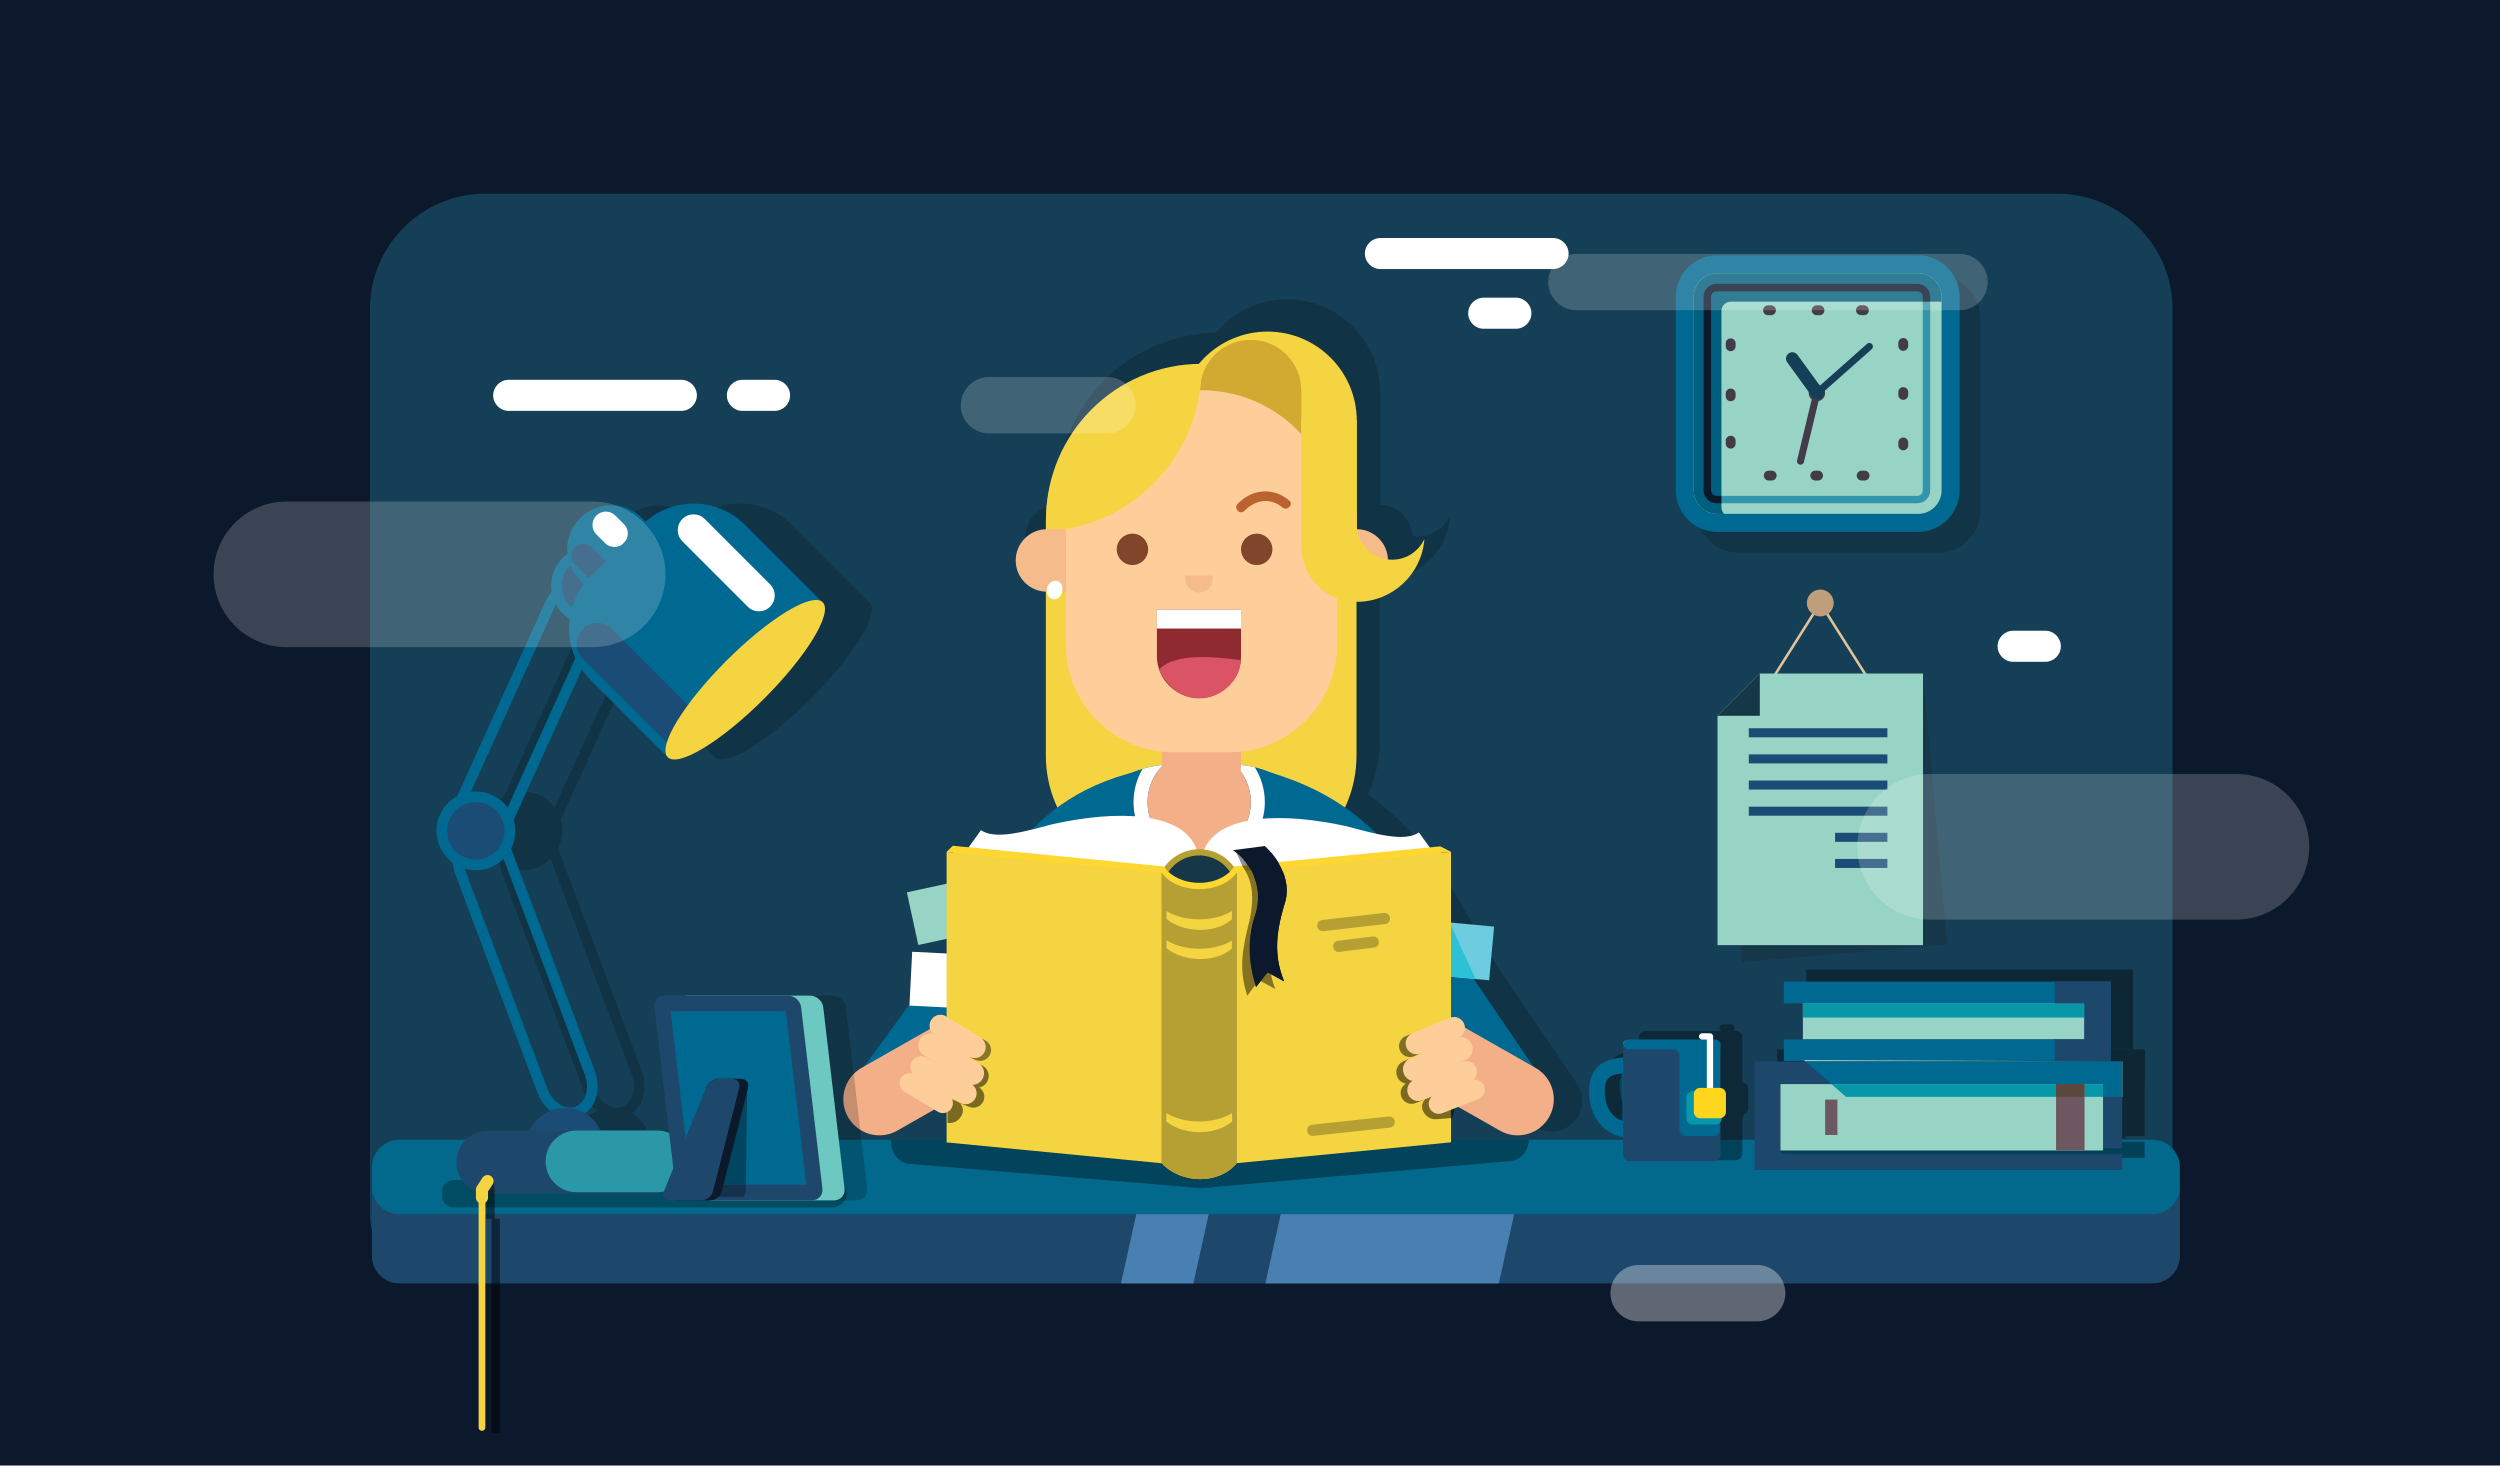 <?xml version="1.0" encoding="utf-8"?>
<!-- Generator: Adobe Illustrator 16.0.0, SVG Export Plug-In . SVG Version: 6.00 Build 0)  -->
<!DOCTYPE svg PUBLIC "-//W3C//DTD SVG 1.1//EN" "http://www.w3.org/Graphics/SVG/1.1/DTD/svg11.dtd">
<svg version="1.1" id="Layer_1" xmlns="http://www.w3.org/2000/svg" xmlns:xlink="http://www.w3.org/1999/xlink" x="0px" y="0px"
	 width="2900px" height="1700px" viewBox="0 0 2900 1700" enable-background="new 0 0 2900 1700" xml:space="preserve">
<rect x="-5" y="-1" fill-rule="evenodd" clip-rule="evenodd" fill="#0C192C" width="2935.064" height="1720.554"/>
<path fill-rule="evenodd" clip-rule="evenodd" fill="#153F56" d="M596.217,1479.641H2419.9c73.523,0,100.236,2.536,100.236-70.984
	V358.368c0-73.521-60.154-133.673-133.674-133.673H562.777c-73.519,0-133.673,60.15-133.673,133.673v1050.288
	C429.104,1482.177,522.696,1479.641,596.217,1479.641z"/>
<path opacity="0.19" fill-rule="evenodd" clip-rule="evenodd" d="M1452.033,1007.33h-77.73c-82.07,0-148.602-66.53-148.602-148.602
	V661.09c-20.207-0.718-36.369-17.321-36.369-37.705c0-20.383,16.162-36.987,36.369-37.704v-8.243c0-5.851,0.283-11.636,0.807-17.351
	c6.836-96.22,86.283-172.361,183.863-173.954c19.756-23.786,49.552-38.935,82.888-38.935c59.15,0,107.156,47.69,107.684,106.717
	h0.012v0.979v124.857v0.094c0.004,1.973,0.145,3.913,0.408,5.814c20.184,0.283,36.531,16.408,37.172,36.501
	c1.684,0.202,3.398,0.309,5.137,0.309c17.291,0,32.148-10.294,38.869-25.068c-3.02,42.437-38.379,75.933-81.586,75.933
	c-0.107,0-0.213-0.004-0.32-0.004v185.398c0,22.428-4.977,43.692-13.873,62.757c70.352,48.872,103.361,120.571,146.84,194.273
	l95.715,141.09c11.059,16.306,6.809,38.487-9.496,49.551c-16.305,11.061-38.488,6.809-49.549-9.495l-76.387-112.602
	l-117.059-118.665l-40.641-84.427C1512.262,997.681,1483.275,1007.33,1452.033,1007.33z"/>
<path opacity="0.19" fill-rule="evenodd" clip-rule="evenodd" d="M712.725,642.305c-1.565-14.731,3.295-30.016,14.589-41.312
	c19.835-19.83,51.994-19.83,71.833,0l4.126,4.126c33.25-29.142,83.874-27.861,115.592,3.855l88.598,88.596
	c0.483,0.31,0.931,0.662,1.333,1.064c0.401,0.4,0.753,0.848,1.063,1.33l0.795,0.795l-0.238,0.238
	c7.064,15.308-22.654,62.564-69.53,109.439c-46.874,46.871-94.124,76.596-109.44,69.534l-0.372,0.372l-1.977-1.977l-0.02-0.019
	l-0.018-0.02l-89.773-89.771c-3.7-3.7-6.983-7.659-9.854-11.815l-79.048,174.374c3.139,10.793,2.101,21.939-2.264,31.568
	c-0.288,0.635-0.591,1.263-0.907,1.884c0.727,1.485,1.393,3.023,1.989,4.609l0.002,0.008l95.23,253.167
	c4.092,10.878,4.263,22.126,1.231,31.512c-2.354,7.287-6.616,13.491-12.479,17.672c7.771,4.671,14.021,11.613,17.831,19.91h61.47
	h4.7c19.743,0,35.746,16.004,35.746,35.747c0,15.706-10.129,29.042-24.211,33.839c-4.895,2.42-10.405,3.781-16.235,3.781H620.602
	c-20.26,0-36.683-16.423-36.683-36.683c0-20.261,16.423-36.685,36.683-36.685h48.31c4.762-10.372,13.338-18.628,23.934-22.973
	c-6.348-5.137-11.679-12.372-14.957-21.089l-95.229-253.166c-1.686-4.482-2.706-9.026-3.11-13.478
	c-6.903-5.032-12.476-12.053-15.744-20.62l-0.004-0.009l-0.075-0.197c-4.444-11.813-3.684-24.302,1.14-34.94
	c4.029-8.889,10.887-16.495,19.907-21.353l102.216-225.481c1.978-4.363,4.474-8.301,7.342-11.736
	c-1.337-8.505-0.292-17.479,3.522-25.897l0.005-0.01h-0.001C701.271,652.969,706.469,646.813,712.725,642.305L712.725,642.305z
	 M600.693,918.492c8.55-1.104,17.072,0.27,24.655,3.708c7.029,3.188,13.256,8.144,17.957,14.54l78.592-173.369
	c-6.417-14.306-8.659-30.028-6.729-45.325c-6.827-4.278-12.206-10.165-15.862-16.925c-0.359,0.686-0.702,1.389-1.028,2.105
	L600.693,918.492L600.693,918.492z M642.795,991.591l-0.009,0.011l0.625-0.235l-0.171,0.057L642.795,991.591L642.795,991.591z
	 M638.66,996.296c-4.432,4.394-9.839,7.945-16.055,10.286l-0.031,0.012c-9.712,3.652-19.879,3.786-29.1,1.04
	c0.231,0.742,0.486,1.484,0.765,2.226l95.229,253.165c3.08,8.192,8.441,14.572,14.615,18.263c5.739,3.431,12.158,4.477,17.888,2.323
	c5.731-2.156,9.869-7.168,11.922-13.524c2.213-6.852,2.042-15.186-1.037-23.374L638.66,996.296z"/>
<path fill-rule="evenodd" clip-rule="evenodd" fill="#FFFFFF" d="M590.103,440.592h200.255c9.915,0,18.023,8.109,18.023,18.022
	c0,9.914-8.109,18.023-18.023,18.023H590.103c-9.914,0-18.023-8.11-18.023-18.023C572.08,448.702,580.189,440.592,590.103,440.592z"
	/>
<path fill-rule="evenodd" clip-rule="evenodd" fill="#FFFFFF" d="M861.17,440.592h37.328c9.911,0,18.021,8.11,18.021,18.022
	c0,9.912-8.11,18.023-18.021,18.023H861.17c-9.912,0-18.021-8.11-18.021-18.023C843.149,448.702,851.258,440.592,861.17,440.592z"/>
<path fill-rule="evenodd" clip-rule="evenodd" fill="#FFFFFF" d="M1601.279,276.084h200.254c9.914,0,18.025,8.109,18.025,18.023
	c0,9.913-8.111,18.022-18.025,18.022h-200.254c-9.914,0-18.023-8.11-18.023-18.022
	C1583.256,284.193,1591.365,276.084,1601.279,276.084z"/>
<path fill-rule="evenodd" clip-rule="evenodd" fill="#FFFFFF" d="M1721.109,345.322h37.326c9.912,0,18.023,8.111,18.023,18.023
	s-8.111,18.023-18.023,18.023h-37.326c-9.912,0-18.023-8.11-18.023-18.023C1703.086,353.432,1711.197,345.322,1721.109,345.322z"/>
<path opacity="0.17" fill-rule="evenodd" clip-rule="evenodd" d="M2249.014,641.059h-232.9c-19.434,0-36.275-11.673-43.859-28.351
	c6.045,2.747,12.746,4.279,19.789,4.279l232.9-0.001c26.477,0,48.139-21.661,48.139-48.138V344.25
	c0-7.043-1.533-13.743-4.279-19.788c16.678,7.583,28.35,24.425,28.35,43.859l0.002,224.597
	C2297.154,619.396,2275.49,641.059,2249.014,641.059z"/>
<path fill-rule="evenodd" clip-rule="evenodd" fill="#FFFFFF" d="M1992.043,608.965c-22.121,0-40.117-17.996-40.117-40.116
	l0.002-224.598c0-22.12,17.994-40.115,40.115-40.115h232.9c22.117,0,40.115,17.997,40.115,40.115l0.002,224.597
	c0,22.12-18,40.117-40.117,40.117H1992.043z"/>
<path fill-rule="evenodd" clip-rule="evenodd" fill="#98D4C5" d="M2224.057,304.135h-232.898c-22.121,0-40.117,17.997-40.117,40.115
	v224.597c0,22.12,17.996,40.117,40.117,40.117h232.898c22.121,0,40.117-17.996,40.117-40.116V344.25
	C2264.174,322.131,2246.178,304.135,2224.057,304.135z"/>
<path fill-rule="evenodd" clip-rule="evenodd" fill="#006991" d="M2224.943,296.11h-232.9c-26.477,0-48.141,21.664-48.141,48.14
	v224.597c0,26.478,21.662,48.14,48.141,48.14l232.9-0.001c26.477,0,48.139-21.661,48.139-48.138V344.25
	C2273.082,317.774,2251.42,296.111,2224.943,296.11L2224.943,296.11z M2224.943,316.972c15.041,0,27.277,12.237,27.277,27.279
	l0.002,224.597c0,15.042-12.238,27.28-27.279,27.28l-232.9,0c-15.043,0-27.279-12.237-27.279-27.278V344.25
	c0-15.042,12.236-27.278,27.279-27.278L2224.943,316.972z"/>
<line fill-rule="evenodd" clip-rule="evenodd" fill="none" stroke="#443B49" stroke-width="8.183" stroke-linecap="round" stroke-linejoin="round" stroke-miterlimit="10" x1="2107.609" y1="455.899" x2="2088.572" y2="534.943"/>
<circle fill-rule="evenodd" clip-rule="evenodd" fill="#443B49" cx="2107.608" cy="455.899" r="9.55"/>
<line fill-rule="evenodd" clip-rule="evenodd" fill="none" stroke="#153F56" stroke-width="8.183" stroke-linecap="round" stroke-linejoin="round" stroke-miterlimit="10" x1="2107.609" y1="455.899" x2="2168.477" y2="401.947"/>
<line fill-rule="evenodd" clip-rule="evenodd" fill="none" stroke="#153F56" stroke-width="14.729" stroke-linecap="round" stroke-linejoin="round" stroke-miterlimit="10" x1="2108.154" y1="455.899" x2="2079.111" y2="415.965"/>
<line fill-rule="evenodd" clip-rule="evenodd" fill="none" stroke="#443B49" stroke-width="11.456" stroke-linecap="round" stroke-linejoin="round" stroke-miterlimit="10" x1="2107.336" y1="359.935" x2="2110.607" y2="359.935"/>
<line fill-rule="evenodd" clip-rule="evenodd" fill="none" stroke="#443B49" stroke-width="11.456" stroke-linecap="round" stroke-linejoin="round" stroke-miterlimit="10" x1="2050.932" y1="359.935" x2="2054.34" y2="359.935"/>
<line fill-rule="evenodd" clip-rule="evenodd" fill="none" stroke="#443B49" stroke-width="11.456" stroke-linecap="round" stroke-linejoin="round" stroke-miterlimit="10" x1="2007.57" y1="401.647" x2="2007.57" y2="398.239"/>
<line fill-rule="evenodd" clip-rule="evenodd" fill="none" stroke="#443B49" stroke-width="11.456" stroke-linecap="round" stroke-linejoin="round" stroke-miterlimit="10" x1="2007.57" y1="459.711" x2="2007.57" y2="456.439"/>
<line fill-rule="evenodd" clip-rule="evenodd" fill="none" stroke="#443B49" stroke-width="11.456" stroke-linecap="round" stroke-linejoin="round" stroke-miterlimit="10" x1="2007.57" y1="514.637" x2="2007.57" y2="511.229"/>
<line fill-rule="evenodd" clip-rule="evenodd" fill="none" stroke="#443B49" stroke-width="11.456" stroke-linecap="round" stroke-linejoin="round" stroke-miterlimit="10" x1="2055.156" y1="551.682" x2="2051.75" y2="551.682"/>
<line fill-rule="evenodd" clip-rule="evenodd" fill="none" stroke="#443B49" stroke-width="11.456" stroke-linecap="round" stroke-linejoin="round" stroke-miterlimit="10" x1="2108.973" y1="551.682" x2="2105.697" y2="551.682"/>
<line fill-rule="evenodd" clip-rule="evenodd" fill="none" stroke="#443B49" stroke-width="11.456" stroke-linecap="round" stroke-linejoin="round" stroke-miterlimit="10" x1="2162.924" y1="551.682" x2="2159.516" y2="551.682"/>
<line fill-rule="evenodd" clip-rule="evenodd" fill="none" stroke="#443B49" stroke-width="11.456" stroke-linecap="round" stroke-linejoin="round" stroke-miterlimit="10" x1="2207.777" y1="513.255" x2="2207.777" y2="516.664"/>
<line fill-rule="evenodd" clip-rule="evenodd" fill="none" stroke="#443B49" stroke-width="11.456" stroke-linecap="round" stroke-linejoin="round" stroke-miterlimit="10" x1="2207.777" y1="454.801" x2="2207.777" y2="458.074"/>
<line fill-rule="evenodd" clip-rule="evenodd" fill="none" stroke="#443B49" stroke-width="11.456" stroke-linecap="round" stroke-linejoin="round" stroke-miterlimit="10" x1="2207.777" y1="397.849" x2="2207.777" y2="401.258"/>
<line fill-rule="evenodd" clip-rule="evenodd" fill="none" stroke="#443B49" stroke-width="11.456" stroke-linecap="round" stroke-linejoin="round" stroke-miterlimit="10" x1="2158.697" y1="359.781" x2="2162.105" y2="359.935"/>
<path fill-rule="evenodd" clip-rule="evenodd" fill="#3295AB" d="M2224.064,583.822c-0.002,0-0.004,0.001-0.006,0.001
	l-227.191-0.001v-8.636h227.191c1.754-0.002,3.314-0.704,4.479-1.86c1.158-1.164,1.859-2.724,1.859-4.478V349.96h8.637v218.888
	c0.002,4.121-1.688,7.891-4.389,10.586C2231.949,582.134,2228.184,583.823,2224.064,583.822z"/>
<path fill-rule="evenodd" clip-rule="evenodd" fill="#005F7C" d="M2000.102,596.127h-8.059c-15.043,0-27.279-12.237-27.279-27.278
	V344.25c0-15.042,12.236-27.278,27.279-27.278l232.9,0c15.041,0,27.277,12.237,27.277,27.279l0.002,5.709h-13.189h-8.637h-222.869
	c-5.877,0-10.66,4.782-10.66,10.658v214.568v8.636v4.667C1996.867,591.48,1998.107,594.189,2000.102,596.127L2000.102,596.127z
	 M2107.609,329.275l-116.451,0c0,0-0.002,0-0.004,0c0.002,0,0.004,0,0.004,0H2107.609L2107.609,329.275z M1978.264,336.64
	c-0.063,0.104-0.123,0.208-0.182,0.313L1978.264,336.64L1978.264,336.64z M1991.158,337.912h116.451H1991.158L1991.158,337.912z"/>
<g>
	<g>
		<path fill-rule="evenodd" clip-rule="evenodd" fill="#1E476C" d="M2496.936,1488.728H463.183
			c-17.513,0-31.709-14.198-31.709-31.711v-72.842c0-17.513,14.197-31.708,31.709-31.708h2033.753
			c17.512,0,31.709,14.195,31.709,31.708l0.002,72.842C2528.646,1474.529,2514.447,1488.728,2496.936,1488.728z"/>
		<path fill-rule="evenodd" clip-rule="evenodd" fill="#02698C" d="M2528.652,1353.88v22.784c0,7.463-2.592,14.37-6.961,19.795
			c-5.795,7.25-14.74,11.908-24.77,11.908H463.19c-17.517,0-31.729-14.211-31.729-31.703v-22.784
			c0-17.519,14.211-31.729,31.729-31.729h2033.732C2514.441,1322.151,2528.65,1336.361,2528.652,1353.88z"/>
	</g>
	<polygon fill-rule="evenodd" clip-rule="evenodd" fill="#4880B2" points="1756.426,1408.367 1738.654,1488.727 1467.854,1488.727 
		1485.625,1408.367 	"/>
	<polygon fill-rule="evenodd" clip-rule="evenodd" fill="#4880B2" points="1402.127,1408.367 1384.356,1488.727 1300.344,1488.727 
		1318.116,1408.367 	"/>
</g>
<path fill-rule="evenodd" clip-rule="evenodd" fill="#F5D441" d="M1430.726,1019.17h-74.716
	c-78.887,0-142.836-63.949-142.836-142.837V605.954c0-99.52,80.674-180.196,180.193-180.196
	c99.519,0,180.195,80.676,180.195,180.196v270.379C1573.563,955.221,1509.611,1019.17,1430.726,1019.17z"/>
<path opacity="0.35" fill-rule="evenodd" clip-rule="evenodd" d="M1773.463,1322.151v-0.855c0,14.218-10.449,25.743-23.324,25.743
	l-340.413,29.668c-11.009,1.85-22.206,1.882-33.212,0.097l-319.664-26.521c-12.875,0-23.323-11.523-23.321-25.742v-2.39H1773.463z"
	/>
<rect x="1349.752" y="864.156" fill-rule="evenodd" clip-rule="evenodd" fill="#F3AF87" width="82.591" height="93.588"/>
<path fill-rule="evenodd" clip-rule="evenodd" fill="#006991" d="M1197.214,969.424l-209.917,288.668
	c-11.139,15.316-7.75,36.764,7.566,47.901s36.761,7.75,47.899-7.566l209.915-288.671c11.141-15.316,7.752-36.761-7.564-47.898
	C1229.797,950.719,1208.35,954.107,1197.214,969.424z"/>
<path fill-rule="evenodd" clip-rule="evenodd" fill="#006991" d="M1540.787,1008.841l195.832,288.67
	c10.631,15.672,31.953,19.759,47.627,9.127c15.67-10.634,19.758-31.955,9.125-47.628l-195.83-288.671
	c-10.631-15.671-31.955-19.758-47.629-9.126C1534.242,971.845,1530.154,993.169,1540.787,1008.841z"/>
<path fill-rule="evenodd" clip-rule="evenodd" fill="#006991" d="M1235.226,1330.689V1012.45
	c0-56.828,38.204-105.162,90.194-120.569c7.756-2.315,15.806-3.879,24.093-4.631c3.773-0.354,7.594-0.531,11.457-0.531l65.703-0.001
	c1.844,0,3.672,0.045,5.5,0.133c8.021,0.34,15.852,1.446,23.43,3.246c55.338,13.151,96.814,63.152,96.814,122.354v318.239H1235.226z
	"/>
<path fill-rule="evenodd" clip-rule="evenodd" fill="#FFFFFF" d="M1455.604,890.097c-7.579-1.8-15.409-2.905-23.43-3.246
	c11.575,10.928,18.799,26.41,18.799,43.587c0,33.088-26.834,59.923-59.921,59.923c-33.103,0-59.924-26.834-59.924-59.923
	c0-16.971,7.047-32.291,18.386-43.188c-8.286,0.751-16.337,2.315-24.093,4.631c-6.679,11.309-10.514,24.491-10.514,38.557
	c0.001,41.979,34.15,76.144,76.145,76.144c41.978-0.001,76.142-34.164,76.142-76.144
	C1467.193,915.634,1462.945,901.804,1455.604,890.097z"/>
<circle fill-rule="evenodd" clip-rule="evenodd" fill="#F3AF87" cx="1391.048" cy="930.434" r="59.923"/>
<path fill-rule="evenodd" clip-rule="evenodd" fill="#006991" d="M1463.043,893.161l87.635,182.055l113.027,114.58l55.754-36.872
	C1650.105,1044.641,1619.02,934.363,1463.043,893.161z"/>
<path fill-rule="evenodd" clip-rule="evenodd" fill="#F3AF87" d="M1781.277,1238.736l-88.186-50.18
	c-20.1-11.435-45.66-4.414-57.098,15.685c-11.436,20.098-4.414,45.659,15.684,57.095l88.188,50.181
	c20.1,11.435,45.66,4.413,57.098-15.685C1808.398,1275.735,1801.375,1250.172,1781.277,1238.736z"/>
<path fill-rule="evenodd" clip-rule="evenodd" fill="#F3AF87" d="M1031.989,1308.063l81.589-46.426
	c16.46-9.366,22.21-30.3,12.846-46.761c-9.366-16.461-30.303-22.211-46.763-12.845l-81.588,46.426
	c-16.461,9.365-22.212,30.3-12.846,46.76C994.592,1311.68,1015.53,1317.43,1031.989,1308.063z"/>
<path fill-rule="evenodd" clip-rule="evenodd" fill="#006991" d="M1321.782,894.143l-78.347,181.073L1126.151,1194.3l-51.498-41.376
	C1144.004,1044.641,1173.653,928.477,1321.782,894.143z"/>
<path fill-rule="evenodd" clip-rule="evenodd" fill="#F3AF87" d="M1040.819,1311.517l88.188-50.181
	c20.098-11.436,27.119-36.997,15.682-57.095c-11.436-20.099-36.998-27.119-57.097-15.685l-88.185,50.18
	c-20.099,11.436-27.12,37-15.686,57.096C995.159,1315.93,1020.72,1322.951,1040.819,1311.517z"/>
<g>
	
		<rect x="1058.318" y="1028.025" transform="matrix(0.977 -0.212 0.212 0.977 -199.95 255.09)" fill-rule="evenodd" clip-rule="evenodd" fill="#98D4C5" width="60.783" height="62.519"/>
	<polygon fill-rule="evenodd" clip-rule="evenodd" fill="#6ECCE0" points="1733.166,1074.862 1727.414,1137.123 1711.783,1135.681 
		1668.629,1131.717 1666.9,1131.554 1672.633,1069.293 	"/>
	<polygon fill-rule="evenodd" clip-rule="evenodd" fill="#2DC1D6" points="1711.783,1135.681 1668.629,1131.717 1682.146,1071.488 	
		"/>
	
		<rect x="1056.588" y="1104.862" transform="matrix(0.999 0.051 -0.051 0.999 58.948 -53.605)" fill-rule="evenodd" clip-rule="evenodd" fill="#FFFFFF" width="60.783" height="62.522"/>
	<g>
		
			<line fill-rule="evenodd" clip-rule="evenodd" fill="none" stroke="#F3AF87" stroke-width="26.944" stroke-linecap="round" stroke-linejoin="round" stroke-miterlimit="10" x1="1489.939" y1="1315.458" x2="1450.419" y2="1329.214"/>
		<path fill-rule="evenodd" clip-rule="evenodd" fill="#FFFFFF" d="M1395.823,987.729c16.467-44.405,93.621-45.489,167.187-29.041
			c33.148,8.922,66.641,18.257,82.91,6.947l14.76,20.401l-241.787,24.743L1395.823,987.729z"/>
		<path fill-rule="evenodd" clip-rule="evenodd" fill="#FFFFFF" d="M1388.053,985.125c-16.47-44.405-93.622-45.488-167.189-29.04
			c-33.146,8.922-66.639,18.255-82.91,6.946l-14.758,20.402l241.785,24.741L1388.053,985.125z"/>
		<path fill-rule="evenodd" clip-rule="evenodd" fill="#FFD731" d="M1670.813,981.782l-4.148,335.933l-234.717,24.204v0.02
			c-9.482,12.423-24.495,18.479-39.801,18.479c-15.558,0-31.428-6.251-42.06-18.421l-235.515-24.204l-9.288-336.731l244.764,23.99
			v-0.059c0.176,0.272,0.331,0.507,0.564,0.759l80.868-0.097c0.176-0.215,0.312-0.447,0.467-0.662v-0.039l8.919-0.856l32.148-3.136
			L1670.813,981.782z"/>
		<path fill-rule="evenodd" clip-rule="evenodd" fill="#F5D441" d="M1683.174,988.122v336.971l-248.742,24.19v0.045
			c-20.276,25.059-64.422,24.161-86.771,0.059l-249.594-24.19V988.226l249.549,24.192v-0.061c17.848,25.074,68.482,25.736,86.816,0
			v-0.029L1683.174,988.122z"/>
		<path fill-rule="evenodd" clip-rule="evenodd" fill="#B6A034" d="M1434.869,1012.264v336.973l-0.442,0.051v0.053
			c-20.263,25.029-64.41,24.146-86.756,0.053l-0.366-0.025v-336.973l0.313,0.025v-0.051c17.84,25.08,68.474,25.732,86.809,0v-0.053
			L1434.869,1012.264z"/>
		<polygon fill-rule="evenodd" clip-rule="evenodd" fill="#FFD731" points="1098.059,988.229 1105.293,981.06 1108.072,989.199 		
			"/>
		<polygon fill-rule="evenodd" clip-rule="evenodd" fill="#FFD731" points="1683.168,988.13 1670.82,981.802 1669.41,989.468 		"/>
		<path fill-rule="evenodd" clip-rule="evenodd" fill="#F5D441" d="M1392.289,1078.674c-15.026,0-29.427-4.676-39.099-12.603
			l0.001-9.163c9.905,6.093,23.196,9.535,37.803,9.535c14.649,0,28.011-3.501,37.99-9.697v9.51
			C1420.484,1074.174,1407.264,1078.674,1392.289,1078.674z"/>
		<path fill-rule="evenodd" clip-rule="evenodd" fill="#F5D441" d="M1392.289,1112.534h-0.004c-15.026,0-29.423-4.678-39.095-12.604
			l0.001-9.163c10.055,6.236,23.574,9.763,38.432,9.763c14.396,0,27.529-3.42,37.361-9.474v9.059
			C1420.484,1108.031,1407.266,1112.531,1392.289,1112.534z"/>
		<path fill-rule="evenodd" clip-rule="evenodd" fill="#F5D441" d="M1391.743,1313.295c-14.99,0-29.266-4.57-38.782-12.322
			l0.104-9.764c9.977,6.198,23.406,9.701,38.17,9.701c14.624,0,28.003-3.522,37.953-9.741l0.159,9.48
			C1420.743,1308.603,1406.898,1313.295,1391.743,1313.295z"/>
		<path fill-rule="evenodd" clip-rule="evenodd" fill="#B6A034" d="M1391.086,985.125c-16.642,0-31.385,8.127-40.475,20.63
			c1.381,2.003,3.022,3.878,4.846,5.546c18.049,16.825,53.027,17.164,71.207-0.078l0.001-0.025c1.796-1.667,3.41-3.517,4.818-5.548
			C1422.394,993.198,1407.702,985.126,1391.086,985.125z"/>
		<path fill-rule="evenodd" clip-rule="evenodd" fill="#153748" d="M1426.666,1011.197v0.025
			c-18.181,17.242-53.159,16.903-71.208,0.078c7.709-11.46,20.784-18.986,35.629-18.986
			C1405.881,992.314,1418.928,999.789,1426.666,1011.197z"/>
		<path opacity="0.44" fill-rule="evenodd" clip-rule="evenodd" d="M1473.014,1000.962l-32.148,3.136
			c-1.869-4.304-5.998-15.344-9.152-17.486l31.138,4.187C1465.674,993.057,1469.354,996.484,1473.014,1000.962z"/>
		<path opacity="0.52" fill-rule="evenodd" clip-rule="evenodd" d="M1445.229,1011.279c-1.392-2.554-2.858-4.853-4.283-7.007
			l-0.08-0.175l6.559-0.639c1.112,1.621,2.182,3.329,3.196,5.117c0.391,0.676,0.772,1.364,1.141,2.066L1445.229,1011.279z"/>
		<path opacity="0.46" fill-rule="evenodd" clip-rule="evenodd" d="M1446.844,1155.104c-9.736-30.279-6.427-51.42,2.661-87.767
			c6.325-29.255,1.735-45.024-4.276-56.058l6.533-0.638c0.793,1.504,1.539,3.065,2.229,4.672l0,0
			c3.217,7.442,5.309,15.984,5.311,25.429c0.004,5.479-0.699,11.265-2.293,17.313c-4.945,13.731-7.38,27.813-7.374,42.226
			c0.004,13.735,2.225,27.774,6.596,42.103L1446.844,1155.104L1446.844,1155.104z M1479.381,1147.334l-16.967-9.271l8.049-10.124
			l3.912,2.135C1475.383,1135.803,1477.018,1141.52,1479.381,1147.334z"/>
		<path fill-rule="evenodd" clip-rule="evenodd" fill="#0C192C" d="M1489.566,1050.246c-10.418,35.147-11.217,60.52-0.002,88.111
			l-19.102-10.418l-13.455,16.922c-9.736-30.26-9.93-59.234,0-86.807c4.342-16.474,2.064-30.98-3.018-42.741
			c-1.014-2.356-2.143-4.615-3.37-6.737c-2.453-4.323-5.238-8.179-8.137-11.488c-4.149-4.791-8.492-8.49-12.248-10.924l36.897-4.771
			c2.162,1.889,4.869,4.576,7.691,7.945c2.98,3.563,6.115,7.866,8.883,12.754c1.633,2.843,3.133,5.899,4.438,9.094
			C1492.797,1022.654,1494.725,1036.207,1489.566,1050.246z"/>
		<path fill-rule="evenodd" clip-rule="evenodd" fill="#46123F" d="M1534.416,1073.671l71.576-8.197L1534.416,1073.671z"/>
		
			<line fill-rule="evenodd" clip-rule="evenodd" fill="none" stroke="#B6A034" stroke-width="13.022" stroke-linecap="round" stroke-miterlimit="10" x1="1534.416" y1="1073.669" x2="1605.992" y2="1065.474"/>
		<path fill-rule="evenodd" clip-rule="evenodd" fill="#46123F" d="M1552.924,1097.708l40.18-4.892L1552.924,1097.708z"/>
		
			<line fill-rule="evenodd" clip-rule="evenodd" fill="none" stroke="#B6A034" stroke-width="13.022" stroke-linecap="round" stroke-miterlimit="10" x1="1552.924" y1="1097.706" x2="1593.104" y2="1092.816"/>
		<path fill-rule="evenodd" clip-rule="evenodd" fill="#46123F" d="M1522.703,1311.135l88.791-9.542L1522.703,1311.135z"/>
		
			<line fill-rule="evenodd" clip-rule="evenodd" fill="none" stroke="#B6A034" stroke-width="13.022" stroke-linecap="round" stroke-miterlimit="10" x1="1522.703" y1="1311.135" x2="1611.494" y2="1301.593"/>
		<path fill-rule="evenodd" clip-rule="evenodd" fill="#0C192C" d="M1457.008,1144.861c-0.264-0.828-0.523-1.653-0.777-2.479
			c-4.371-14.328-6.592-28.367-6.596-42.103c-0.007-14.414,2.428-28.494,7.374-42.226c1.596-6.048,2.295-11.833,2.293-17.313
			c0-9.444-2.094-17.986-5.311-25.429c8.158-1.986,24.924-2.901,34.154-4.128c2.709,6.675,4.492,14.057,4.496,21.828
			c0,5.582-0.918,11.363-3.076,17.232c-5.309,17.916-8.121,33.294-8.113,47.719c0.006,13.873,2.617,26.866,8.113,40.393
			l-15.189-8.283l-3.912-2.135l-8.049,10.124L1457.008,1144.861z"/>
		<path fill-rule="evenodd" clip-rule="evenodd" fill="#0C192C" d="M1483.703,1002.092c-11.332,0.817-22.373,2.96-33.083,6.484
			c-2.453-4.323-5.238-8.179-8.137-11.488c10.493-3.739,21.28-6.328,32.34-7.75C1477.805,992.9,1480.941,997.204,1483.703,1002.092z
			"/>
	</g>
</g>
<path fill-rule="evenodd" clip-rule="evenodd" fill="#F3AF87" d="M1393.676,933.646c-25.361,0-45.922-20.561-45.922-45.921V822.44
	h91.842v65.285C1439.596,913.086,1419.037,933.646,1393.676,933.646z"/>
<g>
	<path opacity="0.48" fill-rule="evenodd" clip-rule="evenodd" d="M1647.602,1222.26l-0.061-0.345
		c-5.686,1.396-11.686-1.301-14.336-6.621c-0.131-0.263-0.252-0.554-0.367-0.827c-2.4-5.814-0.164-12.367,5.012-15.579l-7.162,2.958
		c-6.48,2.665-9.541,10.072-6.885,16.537c0.123,0.29,0.254,0.555,0.385,0.817c2.941,5.9,9.99,8.62,16.172,6.059L1647.602,1222.26z"
		/>
	<path opacity="0.5" fill-rule="evenodd" clip-rule="evenodd" d="M1674.67,1274.771c-5.615,2.146-12.205,15.508-14.834,10.234
		c-0.158-0.32-0.291-0.632-0.432-0.961c-1.633-4.175-0.676-8.722,2.088-11.863l0.639-0.243c-0.027-0.333-0.029-0.668-0.023-1.002
		l-5.166,2.03c-0.924,0.366-1.771,0.835-2.543,1.41l-0.039,0.02l-3.469,1.302c-6.113,2.319-12.918-0.428-15.773-6.158
		c-0.188-0.376-0.359-0.762-0.518-1.177c-1.463-3.835-0.922-7.94,1.088-11.177c1.082-0.189,2.166-0.516,3.23-0.976l1.703-0.751
		c-0.195-0.736-0.324-1.49-0.377-2.251l-0.098,0.036l-0.027-0.009l-0.037,0.019l-0.213,0.082l-0.156-0.158
		c-4-0.806-7.596-3.39-9.541-7.292c-0.1-0.206-0.195-0.395-0.271-0.592c-3.07-6.916,0.076-15.003,6.982-18.045l10.762-4.745
		l-0.01-0.059l-19.76,8.729c-6.926,3.052-10.055,11.128-7.01,18.035c0.084,0.216,0.176,0.405,0.271,0.592
		c1.943,3.902,5.539,6.486,9.541,7.293c-5.006,3.129-7.281,9.465-5.105,15.201c0.15,0.397,0.32,0.783,0.51,1.159
		c2.863,5.747,9.67,8.497,15.783,6.178l11.391-4.337c-3.355,3.134-4.65,8.133-2.859,12.674c0.113,0.318,0.252,0.65,0.404,0.952
		c2.648,5.313,7.682,9.884,15.531,9.394l18.146-1.473C1693.494,1275.26,1674.719,1274.881,1674.67,1274.771z"/>
	
		<line fill-rule="evenodd" clip-rule="evenodd" fill="none" stroke="#FECE9A" stroke-width="25.268" stroke-linecap="round" stroke-linejoin="round" stroke-miterlimit="10" x1="1645.104" y1="1264.558" x2="1700.637" y2="1243.449"/>
	
		<line fill-rule="evenodd" clip-rule="evenodd" fill="none" stroke="#FECE9A" stroke-width="27.374" stroke-linecap="round" stroke-linejoin="round" stroke-miterlimit="10" x1="1641.109" y1="1240.437" x2="1694.682" y2="1216.811"/>
	
		<line fill-rule="evenodd" clip-rule="evenodd" fill="none" stroke="#FECE9A" stroke-width="25.338" stroke-linecap="round" stroke-linejoin="round" stroke-miterlimit="10" x1="1643.244" y1="1210.292" x2="1686.6" y2="1192.378"/>
	<path fill-rule="evenodd" clip-rule="evenodd" fill="#FECE9A" d="M1673.113,1291.269l42.006-16.462
		c5.953-2.334,8.891-9.054,6.557-15.009c-2.334-5.956-9.055-8.891-15.01-6.559l-42.002,16.464c-5.955,2.335-8.895,9.053-6.559,15.01
		C1660.441,1290.667,1667.16,1293.604,1673.113,1291.269z"/>
</g>
<g>
	<path opacity="0.44" fill-rule="evenodd" clip-rule="evenodd" d="M1124.875,1226.674l0.059-0.345
		c5.686,1.396,11.686-1.301,14.337-6.618c0.133-0.266,0.253-0.558,0.366-0.83c2.402-5.814,0.163-12.364-5.01-15.579l7.16,2.958
		c6.481,2.666,9.543,10.072,6.885,16.537c-0.123,0.292-0.254,0.555-0.384,0.82c-2.942,5.897-9.991,8.618-16.171,6.055
		L1124.875,1226.674z"/>
	<path opacity="0.5" fill-rule="evenodd" clip-rule="evenodd" d="M1145.719,1253.621c-0.07,0.221-0.176,0.413-0.264,0.604
		c-1.941,3.898-5.548,6.475-9.55,7.285c5.019,3.133,7.283,9.461,5.105,15.199c-0.146,0.397-0.308,0.779-0.5,1.163
		c-2.87,5.754-9.668,8.49-15.788,6.18l-11.391-4.342c3.357,3.135,4.652,8.138,2.856,12.671c-0.104,0.323-0.251,0.646-0.397,0.956
		c-2.65,5.312-7.682,9.888-15.539,9.388l-1.207-0.104v-33.49c2.119,2.192,4.237,4.812,5.445,6.387v-0.163l5.163,2.031
		c0.913,0.367,1.767,0.839,2.545,1.413l0.031,0.014l3.472,1.295c6.109,2.324,12.92-0.426,15.774-6.149
		c0.193-0.384,0.354-0.766,0.517-1.178c1.457-3.841,0.926-7.947-1.091-11.184c-1.089-0.177-2.161-0.516-3.236-0.971l-1.691-0.75
		c0.19-0.736,0.323-1.487,0.367-2.253l0.104,0.031h0.029l0.029,0.014l0.22,0.09l0.148-0.164c4.001-0.809,7.607-3.384,9.549-7.298
		c0.104-0.207,0.192-0.383,0.264-0.589c3.077-6.916-0.071-14.995-6.972-18.04l-10.772-4.754l0.014-0.059l19.762,8.741
		C1145.649,1238.642,1148.768,1246.721,1145.719,1253.621z"/>
	
		<line fill-rule="evenodd" clip-rule="evenodd" fill="none" stroke="#FECE9A" stroke-width="25.268" stroke-linecap="round" stroke-linejoin="round" stroke-miterlimit="10" x1="1119.879" y1="1267.869" x2="1068.627" y2="1237.823"/>
	
		<line fill-rule="evenodd" clip-rule="evenodd" fill="none" stroke="#FECE9A" stroke-width="27.374" stroke-linecap="round" stroke-linejoin="round" stroke-miterlimit="10" x1="1127.827" y1="1244.75" x2="1078.928" y2="1212.547"/>
	
		<line fill-rule="evenodd" clip-rule="evenodd" fill="none" stroke="#FECE9A" stroke-width="25.338" stroke-linecap="round" stroke-linejoin="round" stroke-miterlimit="10" x1="1130.735" y1="1214.67" x2="1090.961" y2="1189.796"/>
	
		<line fill-rule="evenodd" clip-rule="evenodd" fill="none" stroke="#FECE9A" stroke-width="23.163" stroke-linecap="round" stroke-linejoin="round" stroke-miterlimit="10" x1="1093.776" y1="1279.624" x2="1055.095" y2="1256.408"/>
</g>
<g>
	<polygon opacity="0.92" fill-rule="evenodd" clip-rule="evenodd" fill="#153748" points="2021.018,1116.124 2258.482,1095.118 
		2230.723,781.279 2042.127,797.961 1997.578,851.138 	"/>
	<g>
		
			<line fill-rule="evenodd" clip-rule="evenodd" fill="none" stroke="#E2C39A" stroke-width="3" stroke-miterlimit="10" x1="2111.525" y1="699.458" x2="2167.279" y2="787.756"/>
		
			<line fill-rule="evenodd" clip-rule="evenodd" fill="none" stroke="#E2C39A" stroke-width="3" stroke-miterlimit="10" x1="2111.525" y1="699.458" x2="2055.771" y2="787.756"/>
	</g>
	<polygon fill-rule="evenodd" clip-rule="evenodd" fill="#98D4C5" points="1992.33,1096.344 2230.723,1096.344 2230.723,781.279 
		2041.391,781.279 1992.33,830.324 	"/>
	<polygon fill-rule="evenodd" clip-rule="evenodd" fill="#153748" points="1992.34,830.326 2041.389,830.326 2041.389,781.279 	"/>
	<circle fill-rule="evenodd" clip-rule="evenodd" fill="#BF9E7C" cx="2111.525" cy="699.458" r="15.601"/>
	<g>
		<rect x="2028.592" y="844.781" fill-rule="evenodd" clip-rule="evenodd" fill="#1B4C75" width="160.783" height="10.491"/>
		<rect x="2028.592" y="875.094" fill-rule="evenodd" clip-rule="evenodd" fill="#1B4C75" width="160.783" height="10.491"/>
		<rect x="2028.592" y="905.406" fill-rule="evenodd" clip-rule="evenodd" fill="#1B4C75" width="160.783" height="10.491"/>
		<rect x="2028.592" y="935.72" fill-rule="evenodd" clip-rule="evenodd" fill="#1B4C75" width="160.783" height="10.492"/>
		<rect x="2128.68" y="966.033" fill-rule="evenodd" clip-rule="evenodd" fill="#1B4C75" width="60.695" height="10.491"/>
		<rect x="2128.68" y="996.346" fill-rule="evenodd" clip-rule="evenodd" fill="#1B4C75" width="60.695" height="10.491"/>
	</g>
</g>
<path fill-rule="evenodd" clip-rule="evenodd" fill="#0C192C" d="M1996.867,583.822h-5.709v-4.319v-4.317h5.709V583.822
	L1996.867,583.822z M1991.158,583.822v-4.319v-4.316c-1.756-0.002-3.314-0.704-4.48-1.861c-1.154-1.164-1.857-2.724-1.859-4.479
	V344.25c0.002-1.754,0.705-3.314,1.859-4.478c1.166-1.157,2.725-1.859,4.48-1.861l232.9,0c1.754,0.002,3.314,0.703,4.479,1.86
	c1.156,1.164,1.859,2.724,1.859,4.478v5.709h8.637v-5.709c0.002-4.121-1.686-7.89-4.389-10.585
	c-2.695-2.702-6.465-4.392-10.586-4.39l-232.9,0c0,0-0.002,0-0.004,0c-4.121,0-7.887,1.688-10.582,4.39
	c-2.703,2.695-4.393,6.463-4.393,10.585v224.598c0,4.121,1.689,7.889,4.393,10.585
	C1983.268,582.136,1987.035,583.824,1991.158,583.822z"/>
<g>
	<g>
		<path fill-rule="evenodd" clip-rule="evenodd" fill="#F5D441" d="M1470.352,384.646c-57.171,0-103.519,46.347-103.519,103.519
			v133.273c0,5.294,4.293,9.585,9.586,9.585h187.867c5.293,0,9.584-4.291,9.584-9.585V488.165
			C1573.869,430.993,1527.523,384.646,1470.352,384.646z"/>
		<path fill-rule="evenodd" clip-rule="evenodd" fill="#D2AA32" d="M1509.494,557.922h-117.436v-104.97
			c0-32.429,26.289-58.719,58.719-58.719c32.43,0,58.717,26.29,58.717,58.719V557.922z"/>
		<path fill-rule="evenodd" clip-rule="evenodd" fill="#FECE9A" d="M1426.271,872.609h-65.19
			c-68.829,0-124.626-55.799-124.626-124.627V609.934c0-86.832,70.39-157.221,157.222-157.221c86.832,0,157.22,70.39,157.22,157.221
			v138.049C1550.896,816.811,1495.1,872.609,1426.271,872.609z"/>
		<path fill-rule="evenodd" clip-rule="evenodd" fill="#F5D441" d="M1393.676,426.828v-4.793
			c-99.52,0-180.195,80.675-180.195,180.194V616.4C1313.842,611.39,1393.676,528.434,1393.676,426.828z"/>
		<path fill-rule="evenodd" clip-rule="evenodd" fill="#F5BB8B" d="M1214.483,686.387h21.972v-72.535h-21.972
			c-20.03,0-36.268,16.237-36.268,36.268C1178.215,670.15,1194.453,686.387,1214.483,686.387z"/>
		<path fill-rule="evenodd" clip-rule="evenodd" fill="#F5BB8B" d="M1573.744,686.387h-21.971v-72.535h21.971
			c20.031,0,36.268,16.237,36.268,36.268C1610.012,670.15,1593.775,686.387,1573.744,686.387z"/>
		<circle fill-rule="evenodd" clip-rule="evenodd" fill="#80452A" cx="1313.627" cy="637.256" r="18.21"/>
		<circle fill-rule="evenodd" clip-rule="evenodd" fill="#80452A" cx="1457.807" cy="637.256" r="18.211"/>
		<path fill-rule="evenodd" clip-rule="evenodd" fill="#F5BB8B" d="M1390.799,687.326c-8.734,0-15.817-7.082-15.817-15.816v-3.797
			h31.636v3.797C1406.618,680.244,1399.537,687.326,1390.799,687.326z"/>
		<path fill-rule="evenodd" clip-rule="evenodd" fill="#F5D441" d="M1614.93,649.239c-22.676,0-41.061-18.384-41.061-41.061V487.224
			h-64.375v146.532c0,35.553,28.822,64.375,64.375,64.375c41.531,0,75.52-32.197,78.422-72.987
			C1645.83,639.345,1631.551,649.239,1614.93,649.239z"/>
		<path fill-rule="evenodd" clip-rule="evenodd" fill="#8E2A30" d="M1390.799,809.74c-26.949,0-48.797-21.846-48.797-48.797v-53.802
			h97.594v53.802C1439.596,787.895,1417.75,809.74,1390.799,809.74z"/>
		<g>
			<rect x="1342.002" y="707.142" fill-rule="evenodd" clip-rule="evenodd" fill="#FFFFFF" width="97.594" height="21.972"/>
		</g>
		<g>
			<g>
				<path fill-rule="evenodd" clip-rule="evenodd" fill="#BA6331" d="M1443.587,592.539c12.208-12.713,29.94-15.771,43.944-3.952
					c5.518,4.658,13.543-3.288,7.982-7.981c-18.643-15.735-43.074-13.58-59.909,3.951
					C1430.573,589.797,1438.544,597.791,1443.587,592.539z"/>
			</g>
		</g>
	</g>
	<path fill-rule="evenodd" clip-rule="evenodd" fill="#FFFFFF" d="M1214.381,683.107c-0.923,5.943,2.348,11.34,7.303,12.057
		c4.955,0.708,9.713-3.529,10.637-9.474c0.922-5.946-1.527-10.798-6.404-11.889C1221.036,672.709,1215.303,677.162,1214.381,683.107
		z"/>
	<path fill-rule="evenodd" clip-rule="evenodd" fill="#DA5465" d="M1344.642,776.453c18.294-18.877,61.269-15.13,94.751-10.613
		c-1.745,42.595-67.596,68.697-95.032,10.937L1344.642,776.453z"/>
</g>
<path opacity="0.19" fill-rule="evenodd" clip-rule="evenodd" d="M851.002,1392.444l0.069,0.001l58.498-0.001l58.499,0.001
	l0.055-0.001h25.605c7.564,0,13.034-6.146,12.152-13.659l-24.66-210.252c-0.878-7.512-7.785-13.66-15.35-13.66h-25.607l-0.055-0.001
	H823.213h-25.662v0.001c-7.565,0-13.034,6.146-12.152,13.66L807.29,1355.2l-11.078,27.171c-2.259,5.539,0.791,10.074,6.772,10.074
	h10.104l0.17,0.002l36.752-0.001l0.188-0.002H851.002z"/>
<path opacity="0.29" fill-rule="evenodd" clip-rule="evenodd" d="M969.766,1368.855c10.39,1.954,22.749,23.916-1.643,31.831H527.858
	c-8.292,0-14.98-5.247-14.98-11.7v-8.431c0-6.454,6.688-11.7,14.979-11.7H969.766z"/>
<g>
	<path fill-rule="evenodd" clip-rule="evenodd" fill="#7C778F" d="M532.127,949.587c-3.612,7.967-4.332,16.273-2.573,23.258
		c1.631,6.481,5.423,11.753,10.984,14.277l-5.086,11.289c-9.205-4.179-15.379-12.496-17.913-22.563
		c-2.408-9.562-1.498-20.768,3.299-31.349L532.127,949.587z"/>
	<path fill-rule="evenodd" clip-rule="evenodd" fill="#7C778F" d="M540.539,987.122c5.592,2.533,12.071,1.917,18.021-1.127
		c6.392-3.271,12.154-9.279,15.767-17.25l11.289,5.086c-4.798,10.584-12.64,18.66-21.437,23.161
		c-9.243,4.729-19.551,5.575-28.727,1.419L540.539,987.122z"/>
	<polygon fill-rule="evenodd" clip-rule="evenodd" fill="#006991" points="574.326,968.745 686.004,722.392 697.292,727.479 
		585.615,973.831 	"/>
	<path fill-rule="evenodd" clip-rule="evenodd" fill="#7C778F" d="M685.956,722.512l0.005-0.01l0.048-0.121
		c3.612-7.967,4.33-16.271,2.572-23.254c-1.63-6.478-5.421-11.748-10.98-14.269l2.426-5.384l2.535-5.955l0.005,0.002l0.121,0.048
		c9.203,4.175,15.375,12.489,17.91,22.554c2.407,9.561,1.498,20.766-3.299,31.344l-5.123-2.309L685.956,722.512z"/>
	<path fill-rule="evenodd" clip-rule="evenodd" fill="#006991" d="M677.595,684.855c-5.592-2.533-12.071-1.917-18.021,1.126
		c-6.392,3.271-12.154,9.278-15.767,17.245l-11.289-5.086c4.796-10.58,12.639-18.656,21.436-23.156
		c9.243-4.729,19.551-5.574,28.726-1.418L677.595,684.855z"/>
	<polygon fill-rule="evenodd" clip-rule="evenodd" fill="#006991" points="643.808,703.227 532.127,949.587 520.838,944.5 
		632.519,698.141 	"/>
	<path fill-rule="evenodd" clip-rule="evenodd" fill="#1B4C75" d="M649.032,663.041c-9.012,19.874-0.205,43.287,19.669,52.291
		c19.873,9.018,43.284,0.21,52.292-19.664c9.008-19.874,0.205-43.285-19.669-52.292C681.45,634.371,658.041,643.166,649.032,663.041
		z"/>
	<path fill-rule="evenodd" clip-rule="evenodd" fill="#006991" d="M643.383,660.507l0.005-0.01h-0.001
		c5.211-11.497,14.587-19.791,25.533-23.907c10.949-4.117,23.465-4.061,34.947,1.142l0.004,0.002
		c11.495,5.212,19.791,14.587,23.907,25.533c4.118,10.947,4.063,23.461-1.14,34.94l-0.008-0.004v0.022
		c-5.213,11.491-14.59,19.784-25.53,23.897c-10.944,4.117-23.454,4.063-34.929-1.14l0.008-0.019l-0.023-0.011l-0.008,0.019
		c-11.494-5.211-19.787-14.587-23.904-25.53C638.128,684.497,638.183,671.984,643.383,660.507L643.383,660.507z M654.672,665.594
		c-3.801,8.388-3.846,17.516-0.848,25.489c3,7.974,9.041,14.806,17.411,18.601l0.02,0.011h0.004
		c8.387,3.802,17.511,3.849,25.482,0.851c7.974-2.998,14.805-9.039,18.601-17.406h0.001l0.007-0.018
		c3.803-8.391,3.849-17.521,0.85-25.494c-3-7.977-9.042-14.809-17.415-18.604l-0.004-0.002c-8.393-3.803-17.525-3.851-25.5-0.851
		c-7.977,2.998-14.809,9.041-18.604,17.414L654.672,665.594L654.672,665.594z"/>
	<path fill-rule="evenodd" clip-rule="evenodd" fill="#006991" d="M634.998,1263.024c3.08,8.192,8.441,14.572,14.615,18.263
		c5.739,3.431,12.158,4.477,17.888,2.323l4.36,11.579c-9.448,3.551-19.686,2.033-28.594-3.293
		c-8.471-5.063-15.758-13.635-19.848-24.512L634.998,1263.024z"/>
	<path fill-rule="evenodd" clip-rule="evenodd" fill="#006991" d="M667.5,1283.61c5.731-2.156,9.869-7.168,11.922-13.524
		c2.213-6.852,2.042-15.186-1.037-23.374l11.579-4.359c4.092,10.878,4.263,22.126,1.231,31.512
		c-3.192,9.882-9.891,17.771-19.335,21.325L667.5,1283.61z"/>
	<polygon fill-rule="evenodd" clip-rule="evenodd" fill="#006991" points="678.385,1246.712 583.155,993.545 594.734,989.186 
		689.964,1242.353 	"/>
	<path fill-rule="evenodd" clip-rule="evenodd" fill="#006991" d="M594.804,989.42l0.002,0.008l-6.036,1.995l-5.618,2.115
		c-3.081-8.188-8.442-14.567-14.614-18.258c-5.737-3.431-12.151-4.476-17.879-2.322l-2.109-5.602l-2.376-5.928l0.004-0.002
		l0.121-0.048c9.445-3.551,19.679-2.032,28.584,3.291c8.47,5.063,15.757,13.636,19.847,24.508L594.804,989.42z"/>
	<path fill-rule="evenodd" clip-rule="evenodd" fill="#006991" d="M550.656,972.959c-5.732,2.157-9.87,7.169-11.924,13.526
		c-2.213,6.851-2.043,15.186,1.037,23.374l-11.579,4.359c-4.093-10.88-4.263-22.126-1.231-31.512
		c3.192-9.882,9.892-17.772,19.337-21.326L550.656,972.959z"/>
	<polygon fill-rule="evenodd" clip-rule="evenodd" fill="#006991" points="539.769,1009.859 634.998,1263.024 623.418,1267.385 
		528.19,1014.219 	"/>
	<path fill-rule="evenodd" clip-rule="evenodd" fill="#1B4C75" d="M515.047,977.736c7.68,20.425,30.461,30.748,50.882,23.066
		c20.423-7.68,30.752-30.457,23.069-50.883c-7.682-20.425-30.462-30.753-50.885-23.07
		C517.691,934.533,507.364,957.317,515.047,977.736z"/>
	<path fill-rule="evenodd" clip-rule="evenodd" fill="#006991" d="M520.832,975.545l0.007,0.018
		c3.238,8.606,9.656,15.086,17.415,18.602c7.771,3.522,16.879,4.086,25.48,0.854l0.022-0.008
		c8.607-3.237,15.088-9.655,18.604-17.412c3.508-7.739,4.082-16.803,0.896-25.375l-0.458-1.069v-0.098
		c-3.353-8.091-9.563-14.193-17.006-17.567c-7.775-3.525-16.889-4.088-25.496-0.851l-0.015,0.006
		c-8.602,3.241-15.079,9.659-18.595,17.416C518.162,957.833,517.6,966.943,520.832,975.545L520.832,975.545z M533.167,1005.454
		c-10.592-4.801-19.365-13.621-23.831-25.333l-0.004-0.009l-0.075-0.197c-4.444-11.813-3.684-24.302,1.14-34.94
		c4.801-10.592,13.62-19.365,25.328-23.834l0.986-0.492h0.368c11.475-3.979,23.504-3.116,33.8,1.552
		c10.654,4.831,19.467,13.727,23.911,25.538l0.413,1.096v0.046c3.979,11.479,3.115,23.509-1.552,33.805
		c-4.828,10.647-13.715,19.454-25.514,23.897l-0.031,0.012C556.291,1011.036,543.804,1010.274,533.167,1005.454z"/>
	<path fill-rule="evenodd" clip-rule="evenodd" fill="#1B4C75" d="M700.643,1330.264c0,24.932-20.213,45.148-45.149,45.148
		c-24.936,0-45.149-20.217-45.149-45.148c0-24.941,20.213-45.151,45.149-45.151C680.429,1285.112,700.643,1305.322,700.643,1330.264
		z"/>
	<path fill-rule="evenodd" clip-rule="evenodd" fill="#1E476C" d="M794.7,1348.131c0,20.26-16.423,36.683-36.683,36.683H566.131
		c-20.26,0-36.683-16.423-36.683-36.683c0-20.261,16.423-36.685,36.683-36.685h191.886
		C778.277,1311.446,794.7,1327.87,794.7,1348.131z"/>
	<path fill-rule="evenodd" clip-rule="evenodd" fill="#2A98A6" d="M798.463,1347.193c0,19.741-16.002,35.741-35.746,35.741h-94.059
		c-19.743,0-35.744-16-35.744-35.741c0-19.743,16.001-35.747,35.744-35.747h94.059
		C782.46,1311.446,798.463,1327.45,798.463,1347.193z"/>
	<g>
		<path fill-rule="evenodd" clip-rule="evenodd" fill="#006991" d="M796.556,652.879c19.834,19.829,19.834,51.994,0,71.828
			c-19.839,19.836-51.998,19.836-71.833,0l-51.879-51.877c-19.839-19.842-19.839-51.994,0-71.837
			c19.835-19.83,51.994-19.83,71.833,0L796.556,652.879z"/>
		<path fill-rule="evenodd" clip-rule="evenodd" fill="#FFFFFF" d="M723.724,607.982c6.06,6.057,6.06,15.883,0,21.946
			c-6.058,6.063-15.889,6.063-21.949,0l-9.974-9.976c-6.063-6.063-6.063-15.891,0-21.947c6.06-6.062,15.886-6.062,21.946,0
			L723.724,607.982z"/>
		<path fill-rule="evenodd" clip-rule="evenodd" fill="#1B4C75" d="M712.75,660.858c5.51,5.512,5.51,14.44,0,19.951
			s-14.442,5.511-19.952,0l-25.939-25.937c-5.511-5.511-5.511-14.445,0-19.957c5.508-5.506,14.443-5.506,19.951,0L712.75,660.858z"
			/>
		<path fill-rule="evenodd" clip-rule="evenodd" fill="#006991" d="M956.182,700.76l-91.787-91.785
			c-33.06-33.058-86.662-33.058-119.718,0l-59.862,59.865c-33.056,33.057-33.056,86.66,0,119.718l91.788,91.786L956.182,700.76z"/>
		<path fill-rule="evenodd" clip-rule="evenodd" fill="#FFFFFF" d="M893.327,677.818c7.166,7.158,7.166,18.776,0,25.941
			c-7.162,7.159-18.773,7.159-25.938,0l-75.824-75.826c-7.162-7.166-7.162-18.777,0-25.938c7.166-7.164,18.778-7.164,25.939,0
			L893.327,677.818z"/>
		<path fill-rule="evenodd" clip-rule="evenodd" fill="#1B4C75" d="M805.534,825.473c9.367,9.37,9.369,24.549,0,33.918
			c-9.37,9.369-24.553,9.369-33.92,0l-95.777-95.776c-9.367-9.365-9.37-24.549,0-33.919c9.37-9.369,24.553-9.369,33.92,0
			L805.534,825.473z"/>
		<path fill-rule="evenodd" clip-rule="evenodd" fill="#F5D441" d="M954.325,698.635c-12.123-12.127-62.182,18.28-111.811,67.905
			c-49.624,49.63-80.03,99.684-67.909,111.809c12.124,12.127,62.181-18.285,111.81-67.911
			C936.041,760.813,966.445,710.752,954.325,698.635z"/>
		<path fill-rule="evenodd" clip-rule="evenodd" fill="#F5D441" d="M896.32,756.636c8.816,8.812,0.777,31.151-17.956,49.878
			c-18.733,18.738-41.068,26.773-49.884,17.961c-8.815-8.812-0.777-31.149,17.959-49.883
			C865.172,755.858,887.506,747.818,896.32,756.636z"/>
	</g>
</g>
<line fill-rule="evenodd" clip-rule="evenodd" fill="none" stroke="#F5D441" stroke-width="7.799" stroke-linecap="round" stroke-miterlimit="10" x1="559.096" y1="1389.163" x2="559.096" y2="1655.866"/>
<path fill-rule="evenodd" clip-rule="evenodd" d="M564.021,1381.775h9.85c0-0.142,0-0.281-0.002-0.422h-9.851
	c0.003,0.141,0.004,0.28,0.004,0.422H564.021z"/>
<path opacity="0.4" fill-rule="evenodd" clip-rule="evenodd" d="M564.019,1381.354h9.851c-0.032-2.915-0.392-5.61-0.842-7.964
	c-0.473-2.464-1.051-4.569-1.469-6.099c-0.277-1.002-0.483-1.799-0.515-2.002l-0.005-0.028l-2.292,0.331h-7.54
	c0.001,0.446,0.041,0.776,0.082,1.075c0.043,0.297,0.094,0.561,0.15,0.816c0.109,0.51,0.236,0.996,0.377,1.52
	c0.278,1.038,0.614,2.214,0.942,3.544C563.385,1375.084,563.973,1378.161,564.019,1381.354L564.019,1381.354z M568.747,1365.592
	 M568.747,1365.592"/>
<rect x="564.041" y="1381.775" opacity="0.48" fill-rule="evenodd" clip-rule="evenodd" width="9.812" height="32.014"/>
<rect x="570.056" y="1413.738" opacity="0.48" fill-rule="evenodd" clip-rule="evenodd" width="9.85" height="248.45"/>
<path fill-rule="evenodd" clip-rule="evenodd" fill="none" stroke="#F5D441" stroke-width="14.072" stroke-linecap="round" stroke-linejoin="round" stroke-miterlimit="10" d="
	M559.096,1389.163c0-3.637,0-6.743,0-9.245l6.402-9.851"/>
<g>
	<path fill-rule="evenodd" clip-rule="evenodd" fill="#6CC8C1" d="M809.481,1378.785c0.881,7.514,7.79,13.66,15.354,13.66
		l142.658-0.001c7.564,0,13.033-6.146,12.151-13.659l-24.659-210.252c-0.878-7.512-7.786-13.66-15.351-13.66l-142.658-0.001
		c-7.565,0-13.032,6.149-12.151,13.661L809.481,1378.785z"/>
	<path fill-rule="evenodd" clip-rule="evenodd" fill="#006991" d="M941.833,1383.381c1.05,0,1.903-0.339,2.471-0.974
		c0.565-0.636,0.802-1.522,0.68-2.565l-24.659-210.253c-0.347-2.957-3.372-5.649-6.35-5.649l-142.658-0.001
		c-1.052,0-1.905,0.337-2.47,0.973c-0.568,0.637-0.802,1.523-0.68,2.564l24.657,210.256c0.348,2.956,3.374,5.649,6.351,5.649
		H941.833z"/>
	<path fill-rule="evenodd" clip-rule="evenodd" fill="#1E476C" d="M771.316,1154.872h142.657c7.562,0,14.474,6.147,15.355,13.661
		l24.653,210.252c0.882,7.514-4.585,13.66-12.149,13.66l-142.658-0.001c-7.564,0-14.473-6.146-15.354-13.659l-24.656-210.252
		C758.282,1161.02,763.751,1154.873,771.316,1154.872L771.316,1154.872z M777.942,1173.006l23.607,201.309h133.653l-23.607-201.309
		H777.942z"/>
	<path fill-rule="evenodd" clip-rule="evenodd" fill="#164A5F" d="M786.495,1388.454h2.52c-1.206-1.068-2.255-2.313-3.092-3.685
		C785.793,1386.127,786.002,1387.373,786.495,1388.454z"/>
	<path opacity="0.33" fill-rule="evenodd" clip-rule="evenodd" d="M801.549,1374.314h63.663l1.595-112.066
		c0.084-5.981-4.74-10.877-10.723-10.877h-10.605c-5.981,0-12.565,4.596-14.629,10.213l-32.235,87.707L801.549,1374.314z"/>
	<path opacity="0.29" fill-rule="evenodd" clip-rule="evenodd" d="M789.015,1388.454h73.517c1.573-1.879,2.543-4.283,2.581-6.896
		l0.1-7.244h-63.663l-2.935-25.023l-12.104,32.938c-0.32,0.876-0.514,1.729-0.588,2.541
		C786.759,1386.141,787.811,1387.386,789.015,1388.454z"/>
	<path fill-rule="evenodd" clip-rule="evenodd" fill="#0C192C" d="M779.56,1382.116c-1.881,5.682,1.481,10.329,7.464,10.331
		l36.751-0.001c5.982,0,12.083-4.743,13.553-10.541l30.411-119.983c1.47-5.801-2.223-10.545-8.204-10.545l-25.877-0.004
		c-5.985,0-12.415,4.65-14.293,10.329L779.56,1382.116z"/>
	<path fill-rule="evenodd" clip-rule="evenodd" fill="#1E476C" d="M769.976,1382.371c-2.259,5.539,0.791,10.074,6.772,10.074
		l36.752,0.001c5.985,0,12.083-4.743,13.553-10.543l30.411-119.981c1.47-5.801-2.223-10.545-8.205-10.545l-14.999-0.004
		c-5.981,0-12.723,4.534-14.982,10.074L769.976,1382.371z"/>
</g>
<path fill-rule="evenodd" clip-rule="evenodd" fill="#FFFFFF" d="M2335.223,731.641h37.326c9.912,0,18.023,8.111,18.023,18.023
	s-8.111,18.023-18.023,18.023h-37.326c-9.912,0-18.023-8.11-18.023-18.023C2317.199,739.752,2325.311,731.641,2335.223,731.641z"/>
<path opacity="0.37" fill-rule="evenodd" clip-rule="evenodd" d="M1900.508,1237.535c-6.551,0.564-11.719,1.848-15.258,4.267
	c-4.264,2.913-6.545,8.469-6.545,17.965c0,11.243,3.191,21.213,9.145,28.06c3.293,3.786,7.537,6.643,12.658,8.226V1237.535
	L1900.508,1237.535z M2027.887,1285.062c0,3.36-2.166,6.238-5.17,7.31v0.447c0,1.771-0.602,3.409-1.611,4.719v40.557
	c0,4.267-3.49,7.758-7.756,7.758h-104.293c-4.266,0-7.756-3.491-7.756-7.758v-21.963c-11.539-1.902-20.996-7.516-28.07-15.653
	c-9.063-10.421-13.918-24.877-13.918-40.711c0-16.666,5.236-27.258,15.029-33.949c7.068-4.829,16.094-7.053,26.959-7.767v-14.338
	c0-0.333,0.02-0.661,0.061-0.984c-0.041-0.251-0.061-0.504-0.061-0.763c-0.004-3.305,3.486-6.01,7.754-6.01l0,0h95.289v-0.001
	h-5.818c-2.143,0-3.879-1.736-3.879-3.878c0-2.143,1.736-3.879,3.879-3.879h9.697c2.143,0,3.879,1.736,3.879,3.879v3.879h1.248l0,0
	c4.266,0,7.756,2.705,7.756,6.01c0.002,0.507-0.002,0.998-0.006,1.468c-0.025-0.711-0.148-1.398-0.355-2.05l0.021,0.069l0.029,0.095
	l0.004,0.015l0.012,0.039l0.035,0.131l0.004,0.01l0.002,0.01l0.035,0.143l0.014,0.053l0.031,0.146l0.004,0.016l0.006,0.023
	l0.029,0.153l0.002,0.008l0.002,0.009l0.023,0.139l0.008,0.039l0.002,0.015l0.021,0.144l0.008,0.063
	c0.023,0.175,0.041,0.352,0.051,0.529l0.002,0.011c0.004,0.064,0.006,0.129,0.008,0.193v0.001c0.004,0.093,0.006,0.186,0.006,0.278
	l0.002,51.737c3.811,0.482,6.781,3.759,6.781,7.696V1285.062L2027.887,1285.062z M1901.379,1202.614L1901.379,1202.614l0.002-0.019
	L1901.379,1202.614L1901.379,1202.614z M1901.395,1202.5L1901.395,1202.5l0.02-0.113l0.016-0.085l0.008-0.043v-0.005l-0.008,0.048
	l-0.016,0.085L1901.395,1202.5L1901.395,1202.5z M1902.07,1200.351l0.049-0.101L1902.07,1200.351L1902.07,1200.351l-0.002,0.002
	l-0.035,0.075l-0.021,0.048l-0.037,0.077l-0.045,0.103l-0.014,0.035l-0.01,0.022l-0.047,0.113l-0.01,0.025l-0.006,0.011
	l-0.039,0.104l-0.006,0.016l-0.025,0.063l-0.008,0.026 M1902.119,1200.25L1902.119,1200.25l0.016-0.032L1902.119,1200.25
	L1902.119,1200.25z M1902.674,1199.316l0.014-0.02l0.064-0.09L1902.674,1199.316L1902.674,1199.316z M1902.752,1199.207
	L1902.752,1199.207l0.014-0.02L1902.752,1199.207L1902.752,1199.207z M1902.982,1198.901l0.025-0.032l0.025-0.031l0.111-0.133
	l0.021-0.027l0.014-0.015C1903.111,1198.741,1903.045,1198.821,1902.982,1198.901L1902.982,1198.901z M1903.305,1198.52
	l-0.072,0.081l-0.012,0.015l-0.014,0.017 M1903.307,1198.519L1903.307,1198.519l0.074-0.082l0.016-0.016l0.051-0.053l0.01-0.012
	l0.078-0.079h-0.002C1903.457,1198.355,1903.381,1198.437,1903.307,1198.519L1903.307,1198.519z M1903.541,1198.27l0.113-0.112
	l-0.031,0.03l-0.031,0.031L1903.541,1198.27L1903.541,1198.27z M1903.67,1198.143l0.102-0.097l-0.08,0.076L1903.67,1198.143
	L1903.67,1198.143z M1903.771,1198.046L1903.771,1198.046l0.002-0.001l0.016-0.015L1903.771,1198.046L1903.771,1198.046z
	 M1903.797,1198.022l0.043-0.039l0.02-0.019l0.037-0.033L1903.797,1198.022L1903.797,1198.022z M1903.936,1197.897
	L1903.936,1197.897l0.084-0.072l0.016-0.015L1903.936,1197.897L1903.936,1197.897z M1904.063,1197.788l0.025-0.021l0.016-0.014
	l0.074-0.062l0.01-0.009l0.088-0.069l0.012-0.01l0.002-0.001C1904.213,1197.664,1904.137,1197.725,1904.063,1197.788
	L1904.063,1197.788z M1904.338,1197.564l0.012-0.009l0.014-0.009l0.063-0.048l0.023-0.018l0.002-0.001l0.016-0.013l0.107-0.077
	l0.027-0.02l0.107-0.074l0.012-0.009l-0.119,0.083l-0.027,0.02l-0.107,0.077l-0.016,0.013l-0.002,0.001l-0.086,0.065
	 M1904.721,1197.288l0.01-0.006l0.084-0.056l0.016-0.011l-0.004,0.003l-0.012,0.008l-0.084,0.056l-0.008,0.006H1904.721
	L1904.721,1197.288z M1904.895,1197.174l0.012-0.008l0,0L1904.895,1197.174L1904.895,1197.174z M1905,1197.107h0.002l0.018-0.012
	L1905,1197.107L1905,1197.107z M2019.381,1198.852l-0.008-0.009l-0.002-0.004l-0.004-0.005l0,0l-0.004-0.004l-0.004-0.005
	l-0.004-0.004l-0.004-0.005l-0.002-0.003v-0.001l-0.004-0.005l-0.004-0.004l0,0l-0.004-0.005l-0.004-0.004l0,0 M2019.385,1198.856
	L2019.385,1198.856l0.004,0.004l0.004,0.005l0.002,0.004v0.001l0.004,0.004l0.025,0.03l0.004,0.005l0,0l0.002,0.005l0.004,0.004
	l0.004,0.004v0.001l0.004,0.004l0.004,0.005l0.002,0.004l0.004,0.005l0.004,0.004v0.001l0.004,0.004l0.014,0.018l0,0l0.004,0.005
	l0.002,0.004l0.004,0.005l0.004,0.004l0.004,0.005l0.004,0.005l0.002,0.004l0,0l0.004,0.005l0.004,0.004l0.051,0.068
	c-0.018-0.026-0.039-0.053-0.059-0.077 M2019.451,1198.94l-0.004-0.005l-0.002-0.004l-0.004-0.004v-0.001 M2019.645,1199.196
	l0.016,0.022l0.021,0.03L2019.645,1199.196L2019.645,1199.196z M2019.686,1199.254l0.008,0.011l0.002,0.004L2019.686,1199.254
	L2019.686,1199.254z M2019.785,1199.399l0.016,0.022l0.006,0.01l0.014,0.021L2019.785,1199.399L2019.785,1199.399z
	 M2019.898,1199.572l0.004,0.008l-0.016-0.027l0,0L2019.898,1199.572L2019.898,1199.572z M2019.996,1199.729l-0.012-0.02
	l-0.002-0.001l0.018,0.028L2019.996,1199.729L2019.996,1199.729z M2020.078,1199.869l0.006,0.01l0.07,0.125l0.01,0.018
	L2020.078,1199.869L2020.078,1199.869z M2020.164,1200.021l0.004,0.007l-0.002-0.003L2020.164,1200.021L2020.164,1200.021z
	 M2020.168,1200.028l0.078,0.148l-0.002-0.003l-0.004-0.007l-0.061-0.117l-0.006-0.011L2020.168,1200.028L2020.168,1200.028z
	 M2020.326,1200.34l0.006,0.009l-0.08-0.161l0.01,0.02L2020.326,1200.34L2020.326,1200.34z M2020.342,1200.371l0.006,0.009
	l0.051,0.11l0.006,0.012L2020.342,1200.371L2020.342,1200.371z M2020.416,1200.527l0.016,0.037l0.012,0.023l0.031,0.07l0.004,0.011
	l0.02,0.049l0.047,0.113l0.012,0.028l0.004,0.012l0.008,0.018l0.049,0.126l0.006,0.018l0.004,0.012l0.053,0.146l0.006,0.017
	l0.01,0.025l0.047,0.145v0.002l0.002,0.005C2020.652,1201.091,2020.541,1200.805,2020.416,1200.527L2020.416,1200.527z
	 M2020.744,1201.384L2020.744,1201.384 M2020.252,1200.188l-0.006-0.011 M2019.887,1199.553l-0.041-0.061 M2019.863,1199.516
	l0.023,0.037 M2019.973,1199.691l0.01,0.017 M2020.076,1199.865l0.008,0.014 M1904.338,1197.564l-0.049,0.039 M1903.207,1198.632
	l-0.027,0.031 M1901.764,1201.072h0.002 M1991.08,1195.956h-9.4H1991.08C1991.08,1195.956,1991.076,1195.956,1991.08,1195.956
	L1991.08,1195.956z M2019.473,1198.967l0.004,0.005l0.002,0.004l0.004,0.005l0.004,0.004l0.004,0.005l0.004,0.005
	 M2019.434,1198.918l-0.004-0.004l-0.002-0.005 M2019.395,1198.869l0.004,0.005l0.004,0.005l0.004,0.004l0.004,0.004l0.002,0.005
	l0.004,0.005l0.008,0.008 M2019.385,1198.856l0.004,0.004l0.004,0.005 M2019.363,1198.83l-0.004-0.005l-0.004-0.004l-0.004-0.005
	l-0.002-0.003v-0.001l-0.004-0.005l-0.004-0.004 M2019.334,1198.795l0.004,0.004 M2019.367,1198.834l0.004,0.005 M2019.438,1198.922
	l0.004,0.005 M2019.455,1198.944l0.004,0.005"/>
<g>
	
		<path fill-rule="evenodd" clip-rule="evenodd" fill="none" stroke="#006991" stroke-width="18.265" stroke-linecap="round" stroke-linejoin="round" stroke-miterlimit="10" d="
		M1891.244,1235.611c-24.641,0-38.799,5.771-38.799,30.413c0,24.646,14.158,44.626,38.799,44.626V1235.611z"/>
	<path fill-rule="evenodd" clip-rule="evenodd" fill="#1E476C" d="M1882.857,1339.797c0,4.018,3.289,7.307,7.307,7.307h98.229
		c4.018,0,7.305-3.289,7.305-7.307l-0.002-126.566c0-4.019-3.287-7.306-7.305-7.306h-98.229c-4.02,0-7.305,3.287-7.305,7.306
		V1339.797z"/>
	<path fill-rule="evenodd" clip-rule="evenodd" fill="#ACD8E5" d="M1958.563,1205.925h-68.4H1958.563z"/>
	<path fill-rule="evenodd" clip-rule="evenodd" fill="#5F7E9E" d="M1995.691,1212.968c-0.141-3.899-3.373-7.043-7.301-7.043h-20.975
		c-0.002,0,0,0,0,0h20.977c4.018,0,7.305,2.548,7.305,5.66C1995.697,1212.062,1995.695,1212.524,1995.691,1212.968z"/>
	<polygon fill-rule="evenodd" clip-rule="evenodd" fill="#5F7E9E" points="1967.416,1205.925 1958.563,1205.925 1967.416,1205.925 	
		"/>
	<path fill-rule="evenodd" clip-rule="evenodd" fill="#ACD8E5" d="M1882.916,1212.304c-0.039-0.237-0.059-0.476-0.059-0.719
		c-0.002-3.112,3.285-5.66,7.305-5.66l0,0C1886.457,1205.925,1883.373,1208.718,1882.916,1212.304z"/>
	<path fill-rule="evenodd" clip-rule="evenodd" fill="#006991" d="M1988.008,1317.876h-32.477c-4.018,0-7.307-3.288-7.307-7.307
		v-86.02c0-4.019-3.289-7.307-7.307-7.307h-50.756c-3.705,0-6.789-2.163-7.246-4.939c0.459-3.586,3.541-6.379,7.246-6.379l0,0h68.4
		h8.854h20.977c3.928,0,7.158,3.145,7.297,7.043c-0.018,2.45-0.094,4.275-0.184,4.275c-0.107,0-0.193,3.288-0.193,7.307l0.002,86.02
		C1995.314,1314.588,1992.025,1317.876,1988.008,1317.876z"/>
	
		<polyline fill-rule="evenodd" clip-rule="evenodd" fill="none" stroke="#FFFFFF" stroke-width="7.306" stroke-linecap="round" stroke-linejoin="round" stroke-miterlimit="10" points="
		1983.563,1266.773 1983.563,1202.271 1974.43,1202.271 	"/>
	<path fill-rule="evenodd" clip-rule="evenodd" fill="#0897A9" d="M1997.215,1297.154c0,4.019-3.289,7.307-7.307,7.307h-26.275
		c-4.018,0-7.307-3.288-7.307-7.307v-24.294c0-4.018,3.289-7.306,7.307-7.306l26.275-0.001c4.018,0,7.305,3.289,7.305,7.307
		L1997.215,1297.154z"/>
	<path fill-rule="evenodd" clip-rule="evenodd" fill="#FFD51E" d="M2002.084,1289.848c0,4.019-3.287,7.307-7.307,7.307h-22.621
		c-4.02,0-7.307-3.288-7.307-7.307v-20.641c0-4.019,3.287-7.306,7.307-7.306h22.621c4.02-0.001,7.307,3.287,7.307,7.306V1289.848z"
		/>
</g>
<polygon opacity="0.38" fill-rule="evenodd" clip-rule="evenodd" points="2091.498,1324.392 2091.498,1320.539 2465.523,1320.542 
	2465.523,1317.942 2487.768,1317.942 2487.768,1343.174 2061.352,1343.174 2061.352,1217.248 2120.348,1217.248 2119.678,1216.663 
	2095.238,1216.663 2095.238,1191.77 2117.35,1191.77 2117.35,1166.354 2117.35,1149.854 2095.238,1149.854 2095.238,1124.626 
	2409.482,1124.626 2474.213,1124.626 2474.213,1216.663 2409.482,1216.663 2359.984,1216.663 2488.117,1217.248 2488.117,1258.335 
	2487.768,1258.335 2487.768,1324.392 "/>
<g>
	<polygon fill-rule="evenodd" clip-rule="evenodd" fill="#1E476C" points="2065.498,1338.392 2065.498,1331.941 2461.768,1331.941 
		2461.768,1357.174 2035.352,1357.174 2035.352,1231.248 2461.768,1231.248 2461.768,1338.392 	"/>
	<rect x="2065.369" y="1257.562" fill-rule="evenodd" clip-rule="evenodd" fill="#98D4C5" width="374.154" height="76.977"/>
	<rect x="2385.037" y="1257.559" fill-rule="evenodd" clip-rule="evenodd" fill="#6D5761" width="33.031" height="76.979"/>
	<rect x="2117.186" y="1275.537" fill-rule="evenodd" clip-rule="evenodd" fill="#6D5761" width="14.215" height="41.018"/>
	<rect x="2091.35" y="1162.678" fill-rule="evenodd" clip-rule="evenodd" fill="#98D4C5" width="326.713" height="43.094"/>
	<polygon fill-rule="evenodd" clip-rule="evenodd" fill="#0897A9" points="2418.063,1180.354 2091.35,1180.354 2091.35,1163.854 
		2383.482,1163.856 2418.063,1163.856 	"/>
	<polygon fill-rule="evenodd" clip-rule="evenodd" fill="#006991" points="2418.063,1205.77 2418.063,1163.856 2069.238,1163.854 
		2069.238,1138.625 2448.213,1138.625 2448.213,1230.662 2069.238,1230.662 2069.238,1205.77 	"/>
	<polygon fill-rule="evenodd" clip-rule="evenodd" fill="#1E476C" points="2383.482,1138.625 2383.482,1163.856 2418.063,1163.856 
		2418.063,1205.77 2383.482,1205.77 2383.482,1230.662 2448.213,1230.662 2448.213,1138.625 	"/>
	<polygon fill-rule="evenodd" clip-rule="evenodd" fill="#CFD0A3" points="2462.117,1272.335 2461.768,1272.335 2461.768,1231.248 
		2094.348,1231.248 2093.678,1230.662 2333.984,1230.662 2462.117,1231.248 	"/>
	<polygon fill-rule="evenodd" clip-rule="evenodd" fill="#006991" points="2461.768,1272.335 2439.523,1272.335 2439.523,1257.562 
		2418.068,1257.562 2418.068,1257.559 2385.037,1257.559 2124.42,1257.562 2094.348,1231.248 2461.768,1231.248 	"/>
	<path fill-rule="evenodd" clip-rule="evenodd" fill="#0897A9" d="M2439.523,1272.335h-21.455v-14.776l21.455,0.003V1272.335
		L2439.523,1272.335z M2385.037,1272.335h-243.734l-16.883-14.773h260.617V1272.335z"/>
	<rect x="2385.037" y="1257.559" fill-rule="evenodd" clip-rule="evenodd" fill="#5A473D" width="33.031" height="14.776"/>
	<polygon fill-rule="evenodd" clip-rule="evenodd" fill="#98D4C5" points="2333.984,1230.662 2093.678,1230.662 2092.416,1229.56 	
		"/>
</g>
<path opacity="0.19" fill-rule="evenodd" clip-rule="evenodd" fill="#FFFFFF" d="M332.174,581.796h355.313
	c46.457,0,84.457,38.002,84.457,84.454c0,46.457-38,84.457-84.457,84.457H332.174c-46.457,0-84.458-38-84.458-84.457
	C247.717,619.799,285.717,581.796,332.174,581.796z"/>
<path opacity="0.19" fill-rule="evenodd" clip-rule="evenodd" fill="#FFFFFF" d="M2238.924,897.797h355.313
	c46.457,0,84.457,38.002,84.457,84.453c0,46.457-38,84.457-84.457,84.457h-355.313c-46.457,0-84.457-38-84.457-84.457
	C2154.467,935.799,2192.467,897.797,2238.924,897.797z"/>
<path opacity="0.19" fill-rule="evenodd" clip-rule="evenodd" fill="#FFFFFF" d="M1900.828,1467.396h137.48
	c17.975,0,32.678,14.704,32.678,32.678c0,17.975-14.703,32.679-32.678,32.679h-137.48c-17.977,0-32.68-14.704-32.68-32.679
	C1868.148,1482.1,1882.852,1467.396,1900.828,1467.396z"/>
<path opacity="0.19" fill-rule="evenodd" clip-rule="evenodd" fill="#FFFFFF" d="M1828.648,294.474h444.434
	c17.977,0,32.678,14.704,32.678,32.677c0,17.976-14.701,32.679-32.678,32.679h-444.434c-17.977,0-32.68-14.704-32.68-32.679
	C1795.969,309.178,1810.672,294.474,1828.648,294.474z"/>
<path opacity="0.19" fill-rule="evenodd" clip-rule="evenodd" fill="#FFFFFF" d="M1900.828,1467.396h137.48
	c17.975,0,32.678,14.704,32.678,32.678c0,17.975-14.703,32.679-32.678,32.679h-137.48c-17.977,0-32.68-14.704-32.68-32.679
	C1868.148,1482.1,1882.852,1467.396,1900.828,1467.396z"/>
<path opacity="0.19" fill-rule="evenodd" clip-rule="evenodd" fill="#FFFFFF" d="M1147.172,437.396h137.48
	c17.976,0,32.679,14.704,32.679,32.677c0,17.976-14.703,32.679-32.679,32.679h-137.48c-17.976,0-32.68-14.704-32.68-32.679
	C1114.493,452.1,1129.197,437.396,1147.172,437.396z"/>
</svg>
